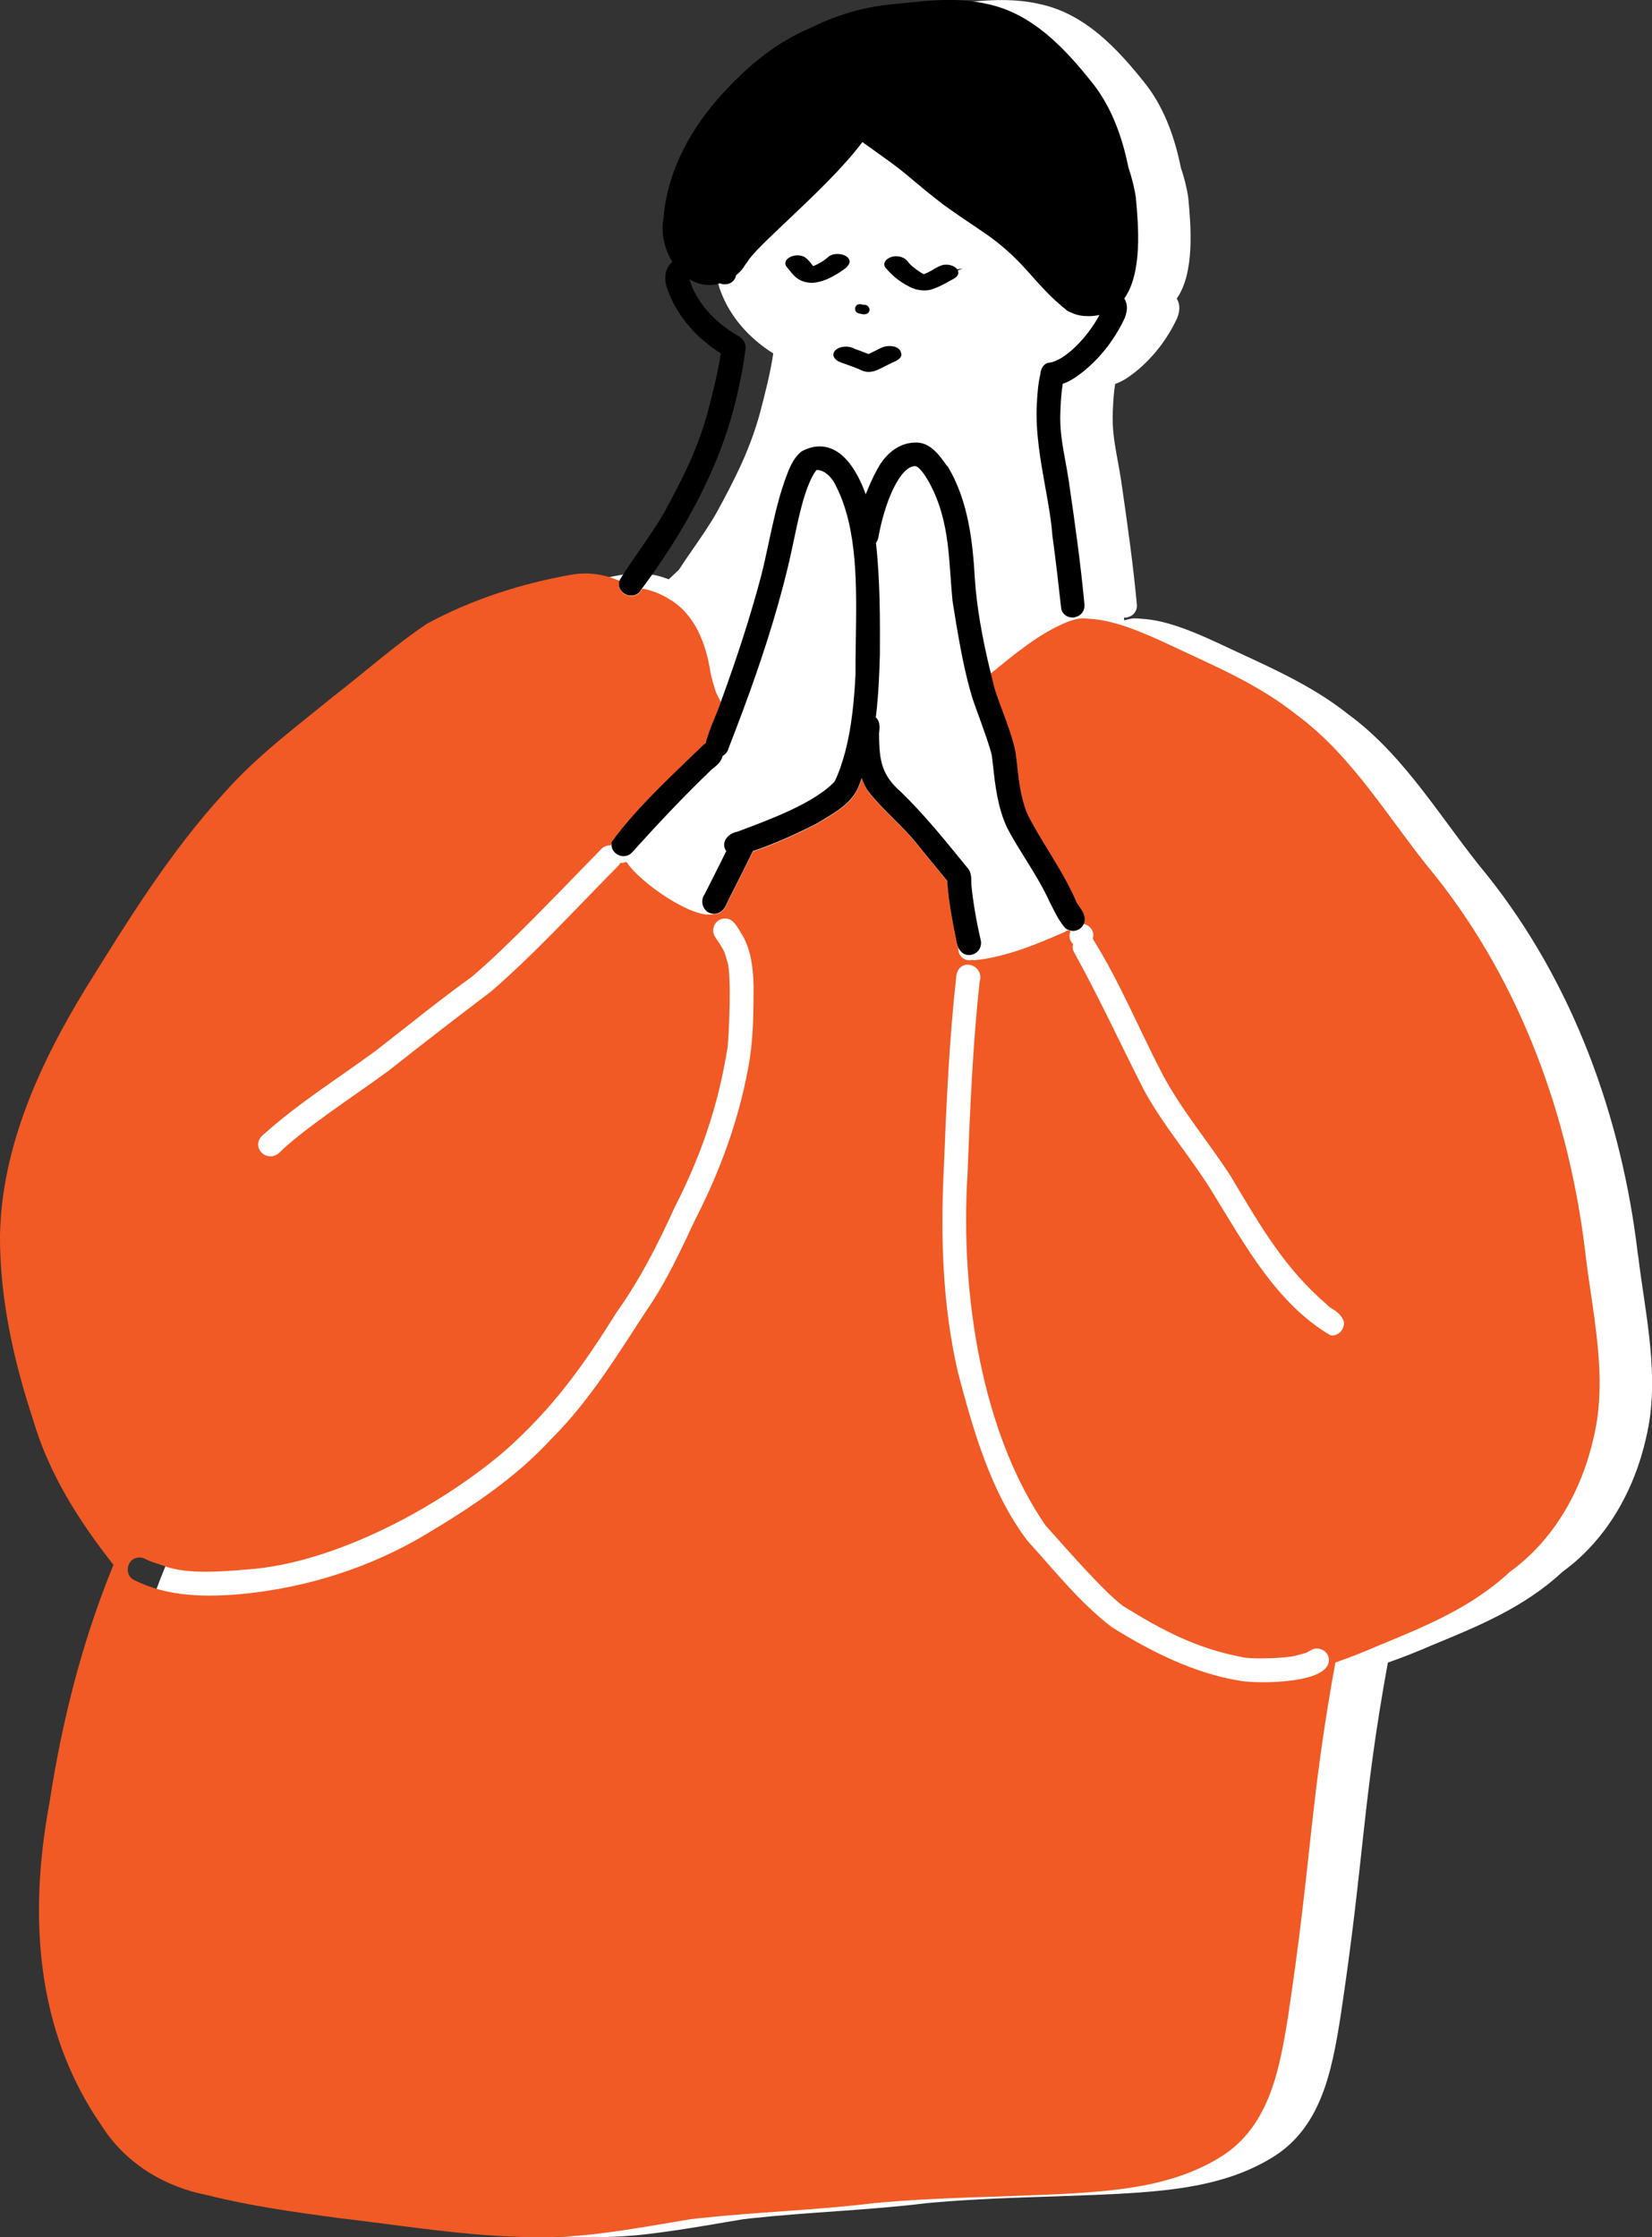 <?xml version="1.0" encoding="UTF-8"?>
<svg id="_レイヤー_2" data-name="レイヤー 2" xmlns="http://www.w3.org/2000/svg" viewBox="0 0 315.76 427.58">
  <rect x="0" y="0" width="315.76" height="427.58" fill="#333333" stroke="none"/>
  <defs>
    <style>
      .cls-1 {
        fill: #000;
      }

      .cls-1, .cls-2, .cls-3 {
        stroke-width: 0px;
      }

      .cls-2 {
        fill: #f15a24;
      }

      .cls-3 {
        fill: #fff;
      }
    </style>
  </defs>
  <g id="_人物" data-name="人物">
    <g>
      <path class="cls-3" d="M313.07,239.84c-3.08-26.34-12.4-51.94-28.75-72.48-8.66-10.43-15.61-22.79-26.58-30.81-7.4-5.92-16.16-9.5-24.58-13.49-4.49-2.09-10.17-4.58-14.96-4.79-.23-.03-.42-.05-.62-.07,0,0,0,0,0,0-.04,0-.07,0-.11,0h0c-.4-.03-.76-.03-1.17.03h0s0,0-.01,0c0,0,0,0,0,0-.21.03-.44.08-.69.14-.21.05-.45.12-.71.2l-.07-.55c.06,0,.11.02.17.02.16,0,.32-.02.48-.05.04,0,.06-.03.1-.04.27-.06.51-.16.73-.3,0,0,0,0,0,0,0,0,0,0,0,0,.21-.14.4-.31.55-.5,0,0,.01-.02.02-.03,0-.01.01-.03.02-.04,0-.02.01-.03.02-.04.12-.17.22-.35.29-.55.08-.25.12-.52.11-.81-.7-7.6-1.72-14.89-2.99-23.63-.21-1.42-.45-2.72-.68-3.97-.6-3.27-1.11-6.09-.94-9.55.09-2.03.18-3.56.45-5.16,1.51-.5,2.8-1.45,4-2.4,3.3-2.7,6.01-6.2,7.86-10.2.7-1.78.38-2.96-.1-3.7,3.52-4.97,2.69-14.1,2.22-19.18v-.06c-.3-2.03-.8-3.94-1.41-5.74-1.08-5.31-2.93-10.98-6.53-15.74-5.54-7.05-11.88-13.82-20.6-15.6-5.45-1.25-10.95-.66-16.28-.08l-.54.06c-5.85.41-11.49,1.95-16.67,4.57-6.25,2.56-12.09,7.02-17.87,13.63-6.21,7.1-9.8,15.04-10.38,22.83-.53,2.75.16,5.82,1.67,8.28-.3.31-.57.64-.78.98-1.11,1.89-.26,4.02.15,5.03,1.77,4.54,5.28,8.6,9.91,11.5-.59,3.94-1.61,7.81-2.58,11.53-1.98,7.13-4.92,12.79-8.26,18.91-1.38,2.42-3.02,4.78-4.6,7.06-.88,1.26-1.75,2.55-2.61,3.86l-1.93,1.81c-2.77-1.09-5.78-1.48-8.78-.91-9.43,1.67-18.84,4.7-27.35,9.29-6.26,4.17-11.91,9.28-17.89,13.87-7.19,5.9-14.73,11.46-20.94,18.51-10.37,11.28-18.48,24.49-26.6,37.55-8.53,14.1-15.92,30.09-16.23,47.04-.06,11.99,2.57,23.88,6.29,35.18,3.04,10.43,8.82,19.48,15.4,27.84-5.98,14.55-9.85,29.88-12.24,45.51-3.97,21.38-2.67,43.41,9.91,61.58,4.61,7.33,12.14,11.81,20.32,13.38,8.19,2.07,16.55,3.22,24.9,4.35,16.87,1.95,33.87,5.2,50.84,2.86,5.52-.69,11.01-1.7,16.5-2.61.45-.05,1-.12,1.69-.2,11.11-1.2,22.29-1.52,33.39-2.88,12.28-1.16,24.62-1.16,36.92-1.8,9.78-.57,19.92-1.47,28.61-6.57,9.9-5.62,11.96-16.62,13.66-27.27,4.59-30.42,4.11-40.55,9.05-67.68,2.83-1,5.63-2.1,8.4-3.31,8.91-3.66,17.72-7.28,24.97-14.04,8.36-6.05,13.72-15.46,16.01-25.7,2.73-11.53-.18-23.35-1.56-34.88Z"/>
      <g>
        <path class="cls-2" d="M124.6,162.02s.08-.01.12-.02c0-.03,0-.05-.01-.08-.04.03-.07.07-.11.1Z"/>
        <path class="cls-2" d="M303.07,239.84c-3.08-26.34-12.4-51.94-28.75-72.48-8.66-10.43-15.61-22.79-26.58-30.81-7.4-5.92-16.16-9.5-24.58-13.49-4.49-2.09-10.17-4.58-14.96-4.79-.23-.03-.42-.05-.62-.07,0,0,0,0,0,0-.04,0-.07,0-.11,0h0c-.4-.03-.76-.03-1.17.03h0s0,0-.01,0c0,0,0,0,0,0-.21.03-.44.08-.69.14-.41.1-.9.25-1.52.46-5.47,2.22-10.09,6.15-14.73,9.91.24.99.46,1.96.74,2.98.45,1.43.99,2.88,1.53,4.33.92,2.48,1.88,5.04,2.45,7.71.14.93.23,1.81.33,2.73.31,2.81.63,5.71,1.77,8.78.94,2.06,2.46,4.54,4.06,7.18,1.97,3.22,4,6.56,5.39,9.8l.04.11c.07.22.34.6.58.94.51.72,1.44,2.06.91,3.3.4.08.8.24,1.17.61.69.7.77,1.5.54,2.2,5.1,8.13,8.83,17.23,13.27,25.78,3.66,6.94,8.78,12.93,13.03,19.49,5.85,9.79,10.35,17.72,18.6,24.78.41.64,2.11.95,3.03,2.89.46,1.49-.96,3.17-2.5,2.85-10.16-5.96-16.29-17.15-22.32-26.97-4.11-6.79-9.42-12.78-13.24-19.75-4.49-8.78-8.61-17.75-13.38-26.39-.35-.55-.39-1.12-.24-1.64-.79-.79-.84-1.75-.47-2.51-.19-.04-.37-.09-.55-.17-.42.29-.91.54-1.49.73-3.66,1.63-10.48,4.52-16.37,5.02-.16,0-.31-.03-.46-.06-.13.02-.24.08-.39.08-1.54,0-2.27-1.22-2.21-2.4-.22-.49-.32-1-.39-1.43-.04-.26-.08-.51-.15-.74-.59-2.99-1.27-6.52-1.52-9.97,0-.19-.01-.37-.02-.55-.56-.7-1.35-1.65-2.2-2.68-1.27-1.53-2.67-3.24-3.73-4.57-1.29-1.6-2.81-3.11-4.28-4.57-1.78-1.76-3.62-3.59-5.15-5.67-.41-.71-.74-1.44-1.01-2.16-.23.63-.45,1.26-.71,1.89-1.34,2.86-4.1,4.5-6.52,5.96-.46.27-.91.54-1.34.82-3.91,1.96-8.01,3.87-12.22,5.27-1.41,2.88-2.9,5.83-4.39,8.78-.22.34-.32.61-.43.87-.32.75-.76,1.78-1.86,2.22-.26.07-.51.11-.75.11-.04,0-.07-.01-.11-.01-3.87,1.03-14.02-5.98-16.57-9.88-.06-.03-.12-.07-.18-.1-.28.12-.6.19-.97.2-.05,0-.08-.02-.12-.02-.1.19-.19.38-.37.56-7.99,8.06-15.65,16.5-24.23,23.95-7.91,6.03-11.69,8.92-19.71,15.25-7.12,5.2-15.05,10.29-20.36,15.14-2.52,3.18-6.59-.73-3.33-3.14,6.59-5.89,14.14-10.62,21.26-15.84,5.67-4.38,11.39-9.09,18.37-14.15,6.62-5.53,17.2-16.69,24.77-24.43.55-.55,1.18-.72,1.76-.66.06-.12.12-.23.19-.33v-.2s.21-.28.21-.28c4.02-5.52,9.84-11.11,14.98-16.03l2.29-2.2c.16-.16.33-.29.52-.4.41-1.62,1.03-3.18,1.66-4.7.43-1.05.87-2.11,1.22-3.17,0-.03.02-.05.03-.07-.3-.58-.62-1.15-.9-1.75-.45-1.31-.85-2.64-1.12-4-.86-5.56-3.02-11.19-7.99-14.02-1.63-1.02-3.32-1.64-5.01-1.94-.1.13-.19.27-.29.4-.32.62-1.03,1.01-1.82,1.01-.27,0-.55-.05-.83-.14-1.09-.38-1.7-1.41-1.49-2.5l.09-.24c-2.94-1.29-6.18-1.78-9.41-1.16-9.43,1.67-18.84,4.7-27.35,9.29-6.26,4.17-11.91,9.28-17.89,13.87-7.19,5.9-14.73,11.46-20.94,18.51-10.37,11.28-18.48,24.49-26.6,37.55C7.71,203.12.32,219.11,0,236.06c-.06,11.99,2.57,23.88,6.29,35.18,3.04,10.43,8.82,19.48,15.4,27.84-5.98,14.55-9.85,29.88-12.24,45.51-3.98,21.38-2.67,43.41,9.91,61.58,4.61,7.33,12.14,11.81,20.32,13.38,8.19,2.07,16.55,3.22,24.9,4.35,16.87,1.95,33.87,5.2,50.84,2.86,5.52-.69,11.01-1.7,16.5-2.61.45-.05,1-.12,1.69-.2,11.11-1.2,22.29-1.52,33.39-2.88,12.28-1.16,24.62-1.16,36.92-1.8,9.78-.57,19.92-1.47,28.61-6.57,9.9-5.62,11.96-16.62,13.66-27.27,4.59-30.42,4.11-40.55,9.05-67.68,2.83-1,5.63-2.1,8.4-3.31,8.91-3.66,17.72-7.28,24.97-14.04,8.36-6.05,13.72-15.46,16.01-25.7,2.73-11.53-.18-23.35-1.56-34.88ZM143.34,202.2c-1.73,10.72-5.41,21.03-10.35,30.67-2.84,6.01-5.6,12.1-9.41,17.57-5.61,8.59-10.97,17.41-18.3,24.67-6.81,7.41-15.32,13.03-23.91,18.16-10.59,6.32-22.53,10.1-34.79,11.35-7.13.66-14.54.63-21.06-2.7-1.73-.92-1.33-3.73.54-4.17.59-.17,1.23-.07,1.76.23,1.72.82,1.84.67,4.23,1.55,4.13,1.25,9.64.91,15.35.42,16.51-1.2,36.36-11.78,49.11-22.66,9.38-8.36,14.98-16.31,21.4-26.56,4.44-6.22,7.88-13.03,11.04-19.97,4.82-9.45,8.28-19.01,10.12-30.62.25-2.1.81-14.06-.07-16.42-.65-2.1-.3-1.4-1.31-3.13-.49-.9-1.39-1.68-1.38-2.77.01-1.1.85-2.15,1.98-2.24,1.9-.33,2.71,1.81,3.58,3.11,1.74,2.98,2.09,6.5,2.17,9.88-.02,4.54-.03,9.12-.71,13.62ZM237.1,321.25c-8.81-1.41-17.1-5.59-24.61-10.28-6.14-4.7-11-10.89-16.18-16.59-7.01-9.35-10.26-20.94-13.21-32.09-2.95-12.78-3.35-25.89-2.7-38.94.48-12.25,1.02-24.51,2.38-36.71.4-3.83,5.54-2.36,4.45,1.09-1.32,12.18-1.82,24.42-2.3,36.66-1.46,23.46,2.94,49.82,14.91,67.15,4.46,4.98,11.07,12.57,14.76,15.36,7.97,4.96,14.3,8.19,22.96,9.84,1.51.39,8.5.23,10.27-.35,2.02-.58,1.38-.25,2.77-1.01,1.32-.82,3.28.09,3.39,1.67.48,4.81-13.52,4.77-16.9,4.2Z"/>
        <path class="cls-1" d="M181.05,89.12l-.27-.38c-1.32-1.86-3.14-4.4-6.09-4.15-2.89.15-5.42,2.03-7.11,5.28-.84,1.55-1.51,3.09-2.1,4.61-1.29-3.56-3.27-7.08-6.06-8.49-1.92-.97-3.98-.89-6.13.24l-.21.14c-1.57,1.35-2.27,3.27-2.89,4.96l-.24.66c-1.32,3.81-2.17,7.77-2.99,11.59-.48,2.25-.98,4.57-1.56,6.81-1.92,7.2-4.33,14.73-7.61,23.73,0,.03-.02.05-.03.07-.35,1.07-.79,2.12-1.22,3.17-.63,1.52-1.25,3.08-1.66,4.7-.19.1-.37.24-.52.4l-2.29,2.2c-5.14,4.93-10.96,10.51-14.98,16.03l-.21.28v.2s-.01.15-.01.15c-.03.93.53,1.76,1.42,2.13.29.12.6.18.9.18.6,0,1.19-.24,1.62-.71,0,0,.01-.01.02-.02,5.77-6.4,10.32-11.14,14.82-15.47.18-.22.47-.44.77-.68.66-.52,1.43-1.18,1.73-2.3.53-.3.92-.77,1.03-1.24.94-2.42,1.91-4.96,2.89-7.59,3.07-8.29,6.17-17.49,8.47-27.04.41-1.65.79-3.45,1.18-5.29,1.05-4.98,2.23-10.62,4.3-13.42.14-.04.41-.07.8.05.44.12,1.95.7,3.04,3.11,4.06,8.07,3.89,18.91,3.72,29.39-.04,2.21-.07,4.4-.06,6.48-.24,4.68-.69,9.79-1.89,14.48-.54,2.1-1.21,4.13-2.1,5.99-3.86,4.09-12.1,7.16-18.55,9.57-1.35.24-2.4,1.17-2.55,2.26-.07.53.08,1.03.39,1.47-1.37,2.75-2.74,5.49-4.13,8.23-.59.8-.62,1.89-.07,2.74.39.61,1.02.96,1.75.99.04,0,.07.01.11.01.24,0,.49-.03.75-.11,1.11-.44,1.54-1.47,1.86-2.22.11-.26.22-.53.43-.87,1.5-2.95,2.98-5.9,4.39-8.78,4.21-1.4,8.31-3.3,12.22-5.27.43-.27.88-.54,1.34-.82,2.43-1.45,5.18-3.1,6.52-5.96.26-.62.48-1.26.71-1.89.27.73.6,1.45,1.01,2.16,1.54,2.08,3.38,3.9,5.15,5.67,1.47,1.46,2.99,2.97,4.28,4.57,1.05,1.33,2.46,3.04,3.73,4.57.85,1.03,1.64,1.98,2.2,2.68,0,.18,0,.36.02.55.25,3.45.93,6.98,1.52,9.97.08.23.11.48.15.74.07.43.17.93.39,1.43.19.41.46.81.91,1.14.36.22.76.33,1.16.33.49,0,.99-.16,1.41-.49.5-.38.78-.92.86-1.5.04-.29.04-.59-.04-.89-.8-3.41-1.44-7.14-1.76-10.29-.04-.26-.03-.53-.04-.8,0-.85,0-2.02-.84-2.83l-.93-1.14c-3.62-4.44-7.36-9.04-11.61-13.17-3.58-3.15-4.23-5.64-4.25-11.13-.01-.19.02-.39.04-.59.05-.5.12-1.12-.11-1.76-.07-.19-.16-.37-.27-.53-.08-.11-.18-.21-.28-.3.5-4.06.68-8.14.78-12.13.04-6.57.04-13.91-.74-21.25.19-.25.34-.53.42-.87,1.15-6.57,4.01-13.63,7.01-13.78h.02c1.11,0,3.67,4.08,5.01,8.73,1.2,4.13,1.47,7.9,1.78,12.27.11,1.5.22,3.04.38,4.74l.2,1.24c.51,3.21,1.05,6.48,1.71,9.73.54,2.63,1.15,5.25,1.95,7.82.32.93.72,2.02,1.13,3.16,1.05,2.9,2.24,6.18,2.54,7.7.08.62.15,1.29.23,1.98.39,3.55.87,7.97,2.71,11.82,1.08,2.05,2.32,4.04,3.52,5.96,1.59,2.56,3.24,5.21,4.52,8.03l.53,1.05c.68,1.36,1.38,2.77,2.53,4.09.14.12.3.2.47.28.17.09.35.14.55.17.13.02.26.07.4.07.43,0,.88-.12,1.31-.38.43-.32.67-.67.82-1.02.53-1.25-.39-2.58-.91-3.3-.24-.34-.51-.72-.58-.94l-.04-.11c-1.39-3.24-3.43-6.57-5.39-9.8-1.61-2.63-3.12-5.12-4.06-7.18-1.14-3.07-1.46-5.97-1.77-8.78-.1-.91-.2-1.8-.33-2.73-.57-2.67-1.53-5.23-2.45-7.71-.54-1.45-1.08-2.91-1.53-4.33-.27-1.02-.49-1.99-.74-2.98-1.66-6.72-2.7-12.78-3.04-17.97-.41-6.97-1.19-14.96-5.26-21.65Z"/>
        <path class="cls-1" d="M119.82,113.69c.28.1.56.14.83.14.79,0,1.5-.39,1.82-1.01.1-.13.19-.27.29-.4,10.02-13.5,16.15-26.44,18.68-39.52.47-1.96.75-3.97,1.02-5.91l.06-.42c.06-.98-.53-1.93-1.52-2.42-4.63-2.69-7.91-6.52-9.18-10.63l-.02-.14c1.19.72,2.47,1.1,3.77,1.1.68,0,1.36-.14,2.04-.34.13.05.24.09.4.14l.27.05c1.2.07,1.78-.49,2.04-.84.2-.27.31-.57.38-.88.72-.58,1.35-1.29,1.82-2.13.13-.18.28-.33.4-.53.79-1.37,4.09-4.49,7.59-7.8,4.82-4.57,10.75-10.18,14.32-15l.87.62c.75.53,1.5,1.06,2.25,1.61,3.66,2.59,4.91,3.64,6.63,5.1,1.26,1.06,2.75,2.32,5.6,4.53,2.52,1.82,4.39,3.08,5.96,4.13,2.85,1.92,4.57,3.07,7.36,5.67,1.35,1.27,2.61,2.68,3.83,4.05,1.63,1.82,3.31,3.7,5.2,5.29.39.37.77.68,1.15.96.04.04.07.09.12.13l.19.14c.27.16.51.28.74.36.77.37,1.58.58,2.51.65.3.02.6.03.89.03.72,0,1.38-.09,2.02-.23-2.18,4.15-6.6,8.81-9.7,9.14l-.28.07c-1,.38-1.28,1.5-1.32,2.13-.41,1.66-.53,3.36-.63,5l-.05.75c-.26,5.36.7,10.66,1.62,15.8.59,3.26,1.14,6.33,1.37,9.34.64,4.66,1.18,9.43,1.68,13.91l.06.26c.32.89,1.14,1.43,2.07,1.43.16,0,.32-.02.48-.05.04,0,.06-.03.1-.04.27-.06.51-.16.73-.3,0,0,0,0,0,0,0,0,0,0,0,0,.21-.14.4-.31.55-.5,0,0,.01-.02.02-.03,0-.01.01-.03.02-.04,0-.02.01-.03.02-.04.12-.17.22-.35.29-.55.08-.25.12-.52.11-.81-.7-7.6-1.72-14.89-2.99-23.63-.21-1.42-.45-2.72-.68-3.97-.6-3.27-1.11-6.09-.94-9.55.09-2.03.18-3.56.45-5.16,1.51-.5,2.8-1.45,4-2.4,3.3-2.7,6.01-6.2,7.86-10.2.7-1.78.38-2.96-.1-3.7,3.52-4.97,2.69-14.1,2.22-19.18v-.06c-.3-2.03-.8-3.94-1.41-5.74-1.08-5.31-2.93-10.98-6.53-15.74-5.54-7.05-11.88-13.82-20.61-15.6-5.45-1.25-10.95-.66-16.28-.08l-.54.06c-5.85.41-11.49,1.95-16.67,4.57-6.25,2.56-12.09,7.02-17.87,13.63-6.21,7.1-9.8,15.04-10.38,22.83-.53,2.75.16,5.82,1.67,8.28-.3.31-.57.64-.78.98-1.11,1.89-.26,4.02.15,5.03,1.77,4.54,5.28,8.6,9.91,11.5-.6,3.94-1.61,7.81-2.58,11.53-1.98,7.13-4.92,12.79-8.26,18.91-1.38,2.42-3.02,4.78-4.6,7.06-1.3,1.87-2.65,3.81-3.85,5.78l-.05.14-.09.24c-.21,1.09.41,2.11,1.49,2.5Z"/>
        <path class="cls-1" d="M160.76,51.86c.59-.38,1.32-.86,1.59-1.58.21-.72-.4-1.4-1.48-1.65-1.05-.24-2.15,0-2.7.61-.62.53-1.62,1.19-2.75,1.62-.08-.1-.18-.22-.25-.33-.3-.39-.67-.87-1.33-1.38-.84-.48-2.03-.47-2.91.03-.88.5-1.08,1.3-.5,1.9.15.17.29.36.45.55.79,1.02,1.87,2.41,4.38,2.43,2.12-.15,3.72-1.09,5.08-1.91.13-.1.28-.19.43-.29ZM155.02,51.72h0s.06-.06.06-.06v.02s-.06.04-.06.04Z"/>
        <path class="cls-1" d="M182.95,51.48c-.15-.22-.39-.42-.69-.57-.58-.3-1.33-.4-2.01-.27l-.16.04c-.68.21-1.21.53-1.68.81-.23.14-.46.28-.84.47l-.22.12c-.21.1-.51.22-.76.32l-.2-.09c-.43-.18-1.97-1.3-2.39-1.76-.1-.08-.2-.21-.31-.35-.31-.4-.74-.94-1.74-1.16-.9-.18-1.85.03-2.44.54-.59.51-.65,1.18-.18,1.66,1.23,1.47,2.71,2.65,4.35,3.48.95.53,2,.79,2.99.79.64,0,1.25-.11,1.78-.34,1.21-.41,2.2-.98,3.17-1.53l.35-.19c.46-.25,1.24-.66,1.19-1.34,0-.15-.02-.29-.09-.43l.96-.37-1.08.17Z"/>
        <path class="cls-1" d="M163.45,58.95c-.04.46.24.84.71.95.1.01.21.04.32.07.19.04.42.1.66.1.26,0,.54-.06.8-.27.28-.29.34-.69.15-1.03-.19-.36-.6-.56-1-.51-.06,0-.11-.01-.19-.03-.06-.01-.12-.03-.21-.05-.09-.03-.19-.05-.3-.05h0s-.06,0-.09.01c-.02,0-.04,0-.07,0-.43.03-.76.37-.79.82Z"/>
        <path class="cls-1" d="M170.79,66.22c-.89-.21-2-.01-2.76.46-.39.18-.78.37-1.16.57-.29.14-.57.28-.86.42-.68-.28-1.39-.54-2.09-.8l-.45-.15c-1.32-.76-2.91-.53-3.69.12-.7.58-.75,1.54.5,2.25l.92.35c1.28.45,2.48.88,3.68,1.43.35.14.74.21,1.15.21.49,0,1-.1,1.48-.3.63-.26,1.21-.56,1.8-.86.44-.23.88-.45,1.35-.66.57-.24,1.91-.81,1.58-1.8-.12-.61-.65-1.07-1.44-1.25Z"/>
      </g>
    </g>
  </g>
</svg>